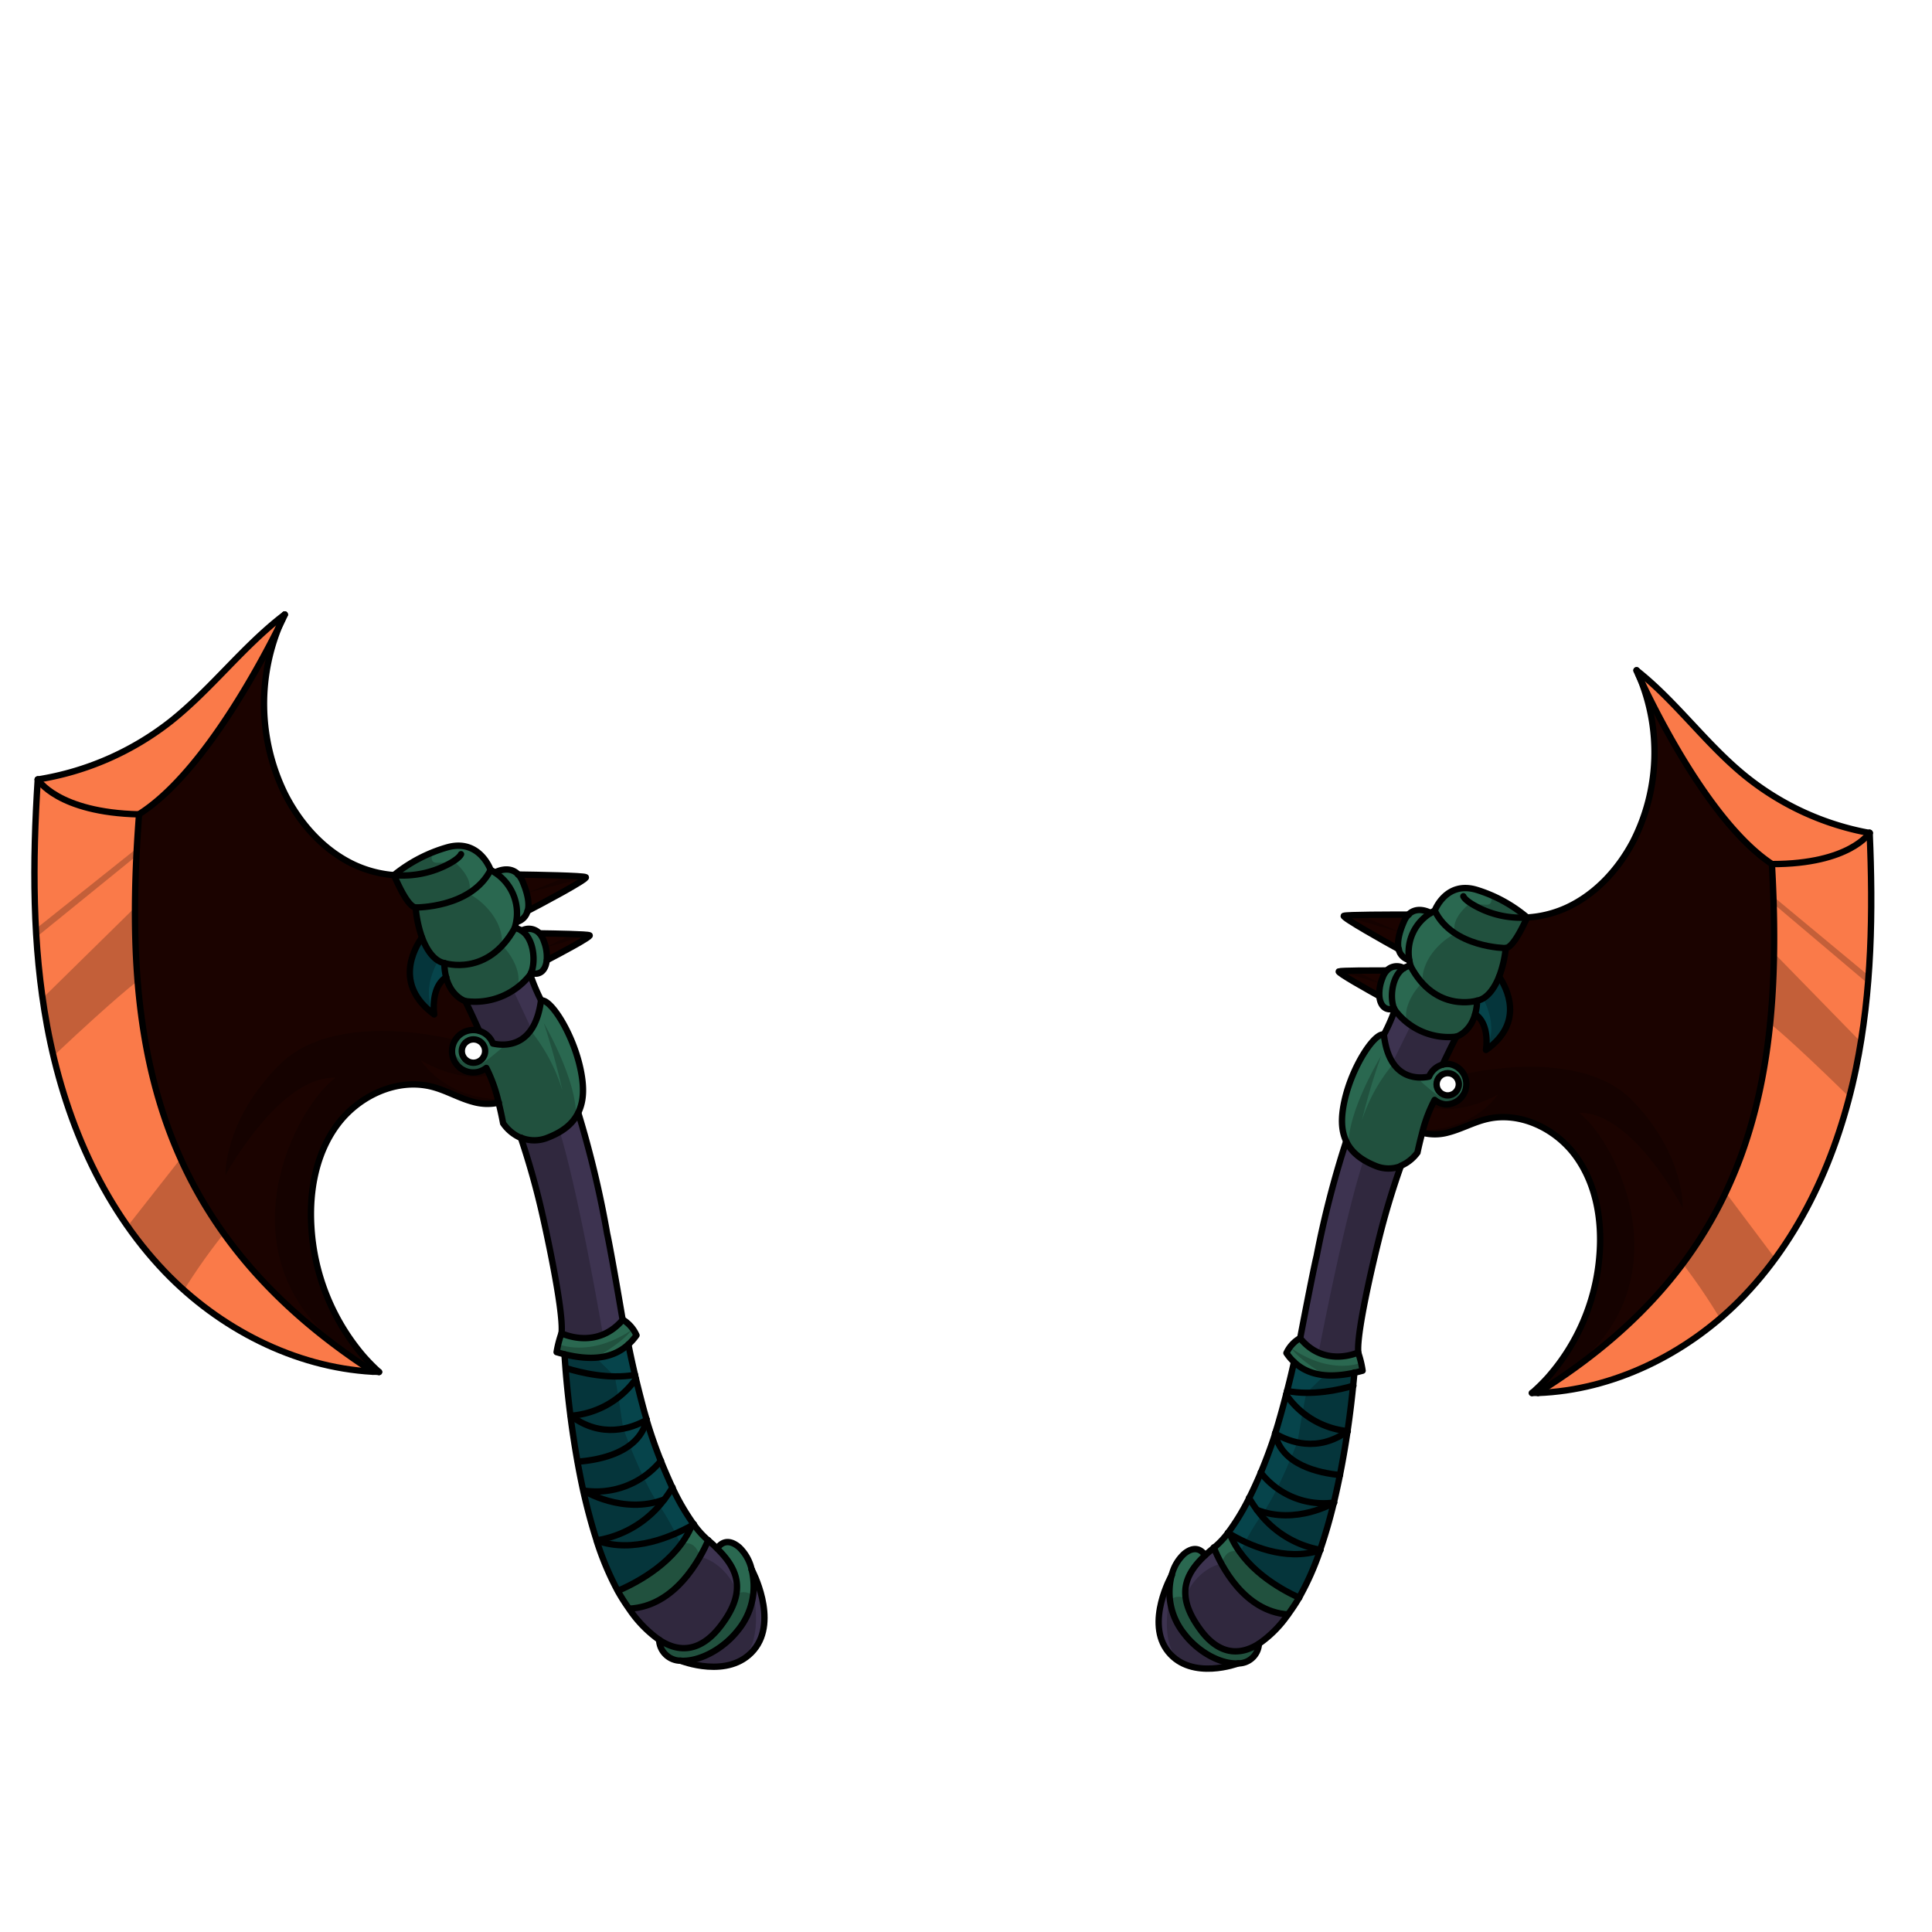 <svg xmlns="http://www.w3.org/2000/svg" viewBox="0 0 432 432">
  <defs>
    <style>.GUNDAN_WEAPON_WEAPON_BACK_GUNDAN_WEAPON-19_cls-1{isolation:isolate;}.GUNDAN_WEAPON_WEAPON_BACK_GUNDAN_WEAPON-19_cls-2{fill:#3d3350;}.GUNDAN_WEAPON_WEAPON_BACK_GUNDAN_WEAPON-19_cls-3{fill:#2a6850;}.GUNDAN_WEAPON_WEAPON_BACK_GUNDAN_WEAPON-19_cls-4{fill:#06444b;}.GUNDAN_WEAPON_WEAPON_BACK_GUNDAN_WEAPON-19_cls-5{fill:#fa7a49;}.GUNDAN_WEAPON_WEAPON_BACK_GUNDAN_WEAPON-19_cls-6{fill:#1b0300;}.GUNDAN_WEAPON_WEAPON_BACK_GUNDAN_WEAPON-19_cls-7{fill:none;stroke:#000;stroke-linecap:round;stroke-linejoin:round;stroke-width:1.42px;}.GUNDAN_WEAPON_WEAPON_BACK_GUNDAN_WEAPON-19_cls-8{opacity:0.22;mix-blend-mode:multiply;}</style>
  </defs>
  <g class="GUNDAN_WEAPON_WEAPON_BACK_GUNDAN_WEAPON-19_cls-1">
    <g id="weapon_back" data-name="weapon back">
      <path class="GUNDAN_WEAPON_WEAPON_BACK_GUNDAN_WEAPON-19_cls-2" d="M164.92,364.62A15.51,15.51,0,0,0,168.08,351s6.09,11.26.47,18-16.4,2.38-16.4,2.38C156,371.64,161.41,369,164.92,364.62Z" />
      <path class="GUNDAN_WEAPON_WEAPON_BACK_GUNDAN_WEAPON-19_cls-3" d="M168.08,351a15.51,15.51,0,0,1-3.16,13.64c-3.51,4.4-8.9,7-12.77,6.7a4.84,4.84,0,0,1-4.77-4.7c4.82,3.23,9.67,2.56,14-3.25,5.79-7.71,3.6-12.65-1-17.15,0,0,1.66-3,4.9-.24a9.82,9.82,0,0,1,2.79,5Z" />
      <path class="GUNDAN_WEAPON_WEAPON_BACK_GUNDAN_WEAPON-19_cls-2" d="M160.39,346.22c4.61,4.5,6.8,9.44,1,17.15-4.35,5.81-9.2,6.48-14,3.25a26.85,26.85,0,0,1-6.66-6.92c10.27-.51,15.85-11.13,17.65-15.31C159.09,345,159.77,345.6,160.39,346.22Z" />
      <path class="GUNDAN_WEAPON_WEAPON_BACK_GUNDAN_WEAPON-19_cls-3" d="M155.17,340.83a19.39,19.39,0,0,0,3.06,3.43.89.89,0,0,1,.14.13c-1.8,4.18-7.38,14.8-17.65,15.31-.3-.42-.6-.85-.89-1.3-.57-.85-1.12-1.76-1.64-2.7,4.64-2,13.12-6.6,16.51-14.6l.44-.31Z" />
      <path class="GUNDAN_WEAPON_WEAPON_BACK_GUNDAN_WEAPON-19_cls-4" d="M155.14,340.79l-.44.31c-3.39,8-11.87,12.59-16.51,14.6a65.66,65.66,0,0,1-4.71-11.21s0,0,0-.06c-1.16-3.6-2.15-7.38-3-11.14-.47-2.17-.9-4.34-1.28-6.46-.64-3.61-1.17-7.09-1.57-10.26-.55-4.3-.9-8-1.11-10.67-.1-1.29-.17-2.32-.22-3.06,5.1,1.23,10.32,1.33,14.22-2.22.3,1.52.77,3.81,1.48,6.81l.21.9c.42,1.74.91,3.71,1.49,5.89.26,1,.56,2.06.88,3.14a.76.76,0,0,0,0,.11c.87,2.93,1.95,6.07,3.18,9.15.8,2,1.68,4,2.59,6h0A51.12,51.12,0,0,0,155.14,340.79Z" />
      <path class="GUNDAN_WEAPON_WEAPON_BACK_GUNDAN_WEAPON-19_cls-3" d="M142.32,298.57a13,13,0,0,1-1.81,2.05c-3.9,3.55-9.12,3.45-14.22,2.22-.61-.15-1.22-.32-1.83-.5a24.63,24.63,0,0,1,1.1-4.25s7.8,3.84,13.67-3A7.75,7.75,0,0,1,142.32,298.57Z" />
      <path class="GUNDAN_WEAPON_WEAPON_BACK_GUNDAN_WEAPON-19_cls-3" d="M116.65,208.09a3.28,3.28,0,0,1,4,.61,5.43,5.43,0,0,1,1,1.84,9.53,9.53,0,0,1,.61,4.16c-.22,2.21-1.5,3.5-3.52,2.83,1.08-2.48.65-7.66-2.13-9.43Z" />
      <path class="GUNDAN_WEAPON_WEAPON_BACK_GUNDAN_WEAPON-19_cls-3" d="M116.86,197.21c1.09,2.62,1.53,4.87,1.1,6.48h0a3.33,3.33,0,0,1-2.51,2.47h0a10.81,10.81,0,0,0-4.8-11.08h0s3.08-1.75,5.18.48A5.64,5.64,0,0,1,116.86,197.21Z" />
      <path class="GUNDAN_WEAPON_WEAPON_BACK_GUNDAN_WEAPON-19_cls-4" d="M99.39,215.35a13,13,0,0,0,.39,3.14c-2.61,1.66-3,5.5-2.69,8.34-9.07-6.64-4.47-14.74-2.73-17.21C95.57,212.87,97.36,215,99.39,215.35Z" />
      <path class="GUNDAN_WEAPON_WEAPON_BACK_GUNDAN_WEAPON-19_cls-3" d="M116.64,208.1a3.64,3.64,0,0,0-1.54-.59,12.71,12.71,0,0,0,.34-1.35,10.81,10.81,0,0,0-4.8-11.08,9.07,9.07,0,0,0-.93-.58s-2.45-7-9.59-5.06a33.5,33.5,0,0,0-12,6.23c1.41,3.27,3.36,7.1,4.85,7.24a26.31,26.31,0,0,0,1.42,6.71c1.21,3.25,3,5.35,5,5.73a13,13,0,0,0,.39,3.14c1.12,4.39,4.3,5.36,4.3,5.36a15.69,15.69,0,0,0,14.51-5.95,2.53,2.53,0,0,0,.18-.37C119.85,215.05,119.42,209.87,116.64,208.1Z" />
      <path class="GUNDAN_WEAPON_WEAPON_BACK_GUNDAN_WEAPON-19_cls-2" d="M135.76,275.8a225.09,225.09,0,0,0-6.45-27c-1.24,2.5-3.53,4.25-6.79,5.51a7.86,7.86,0,0,1-6,0A175.41,175.41,0,0,1,121.38,272s4.77,20.93,4.18,26.13c0,0,7.8,3.84,13.67-3C136.31,278,135.76,275.8,135.76,275.8Z" />
      <path class="GUNDAN_WEAPON_WEAPON_BACK_GUNDAN_WEAPON-19_cls-2" d="M121,223.7a41.09,41.09,0,0,1-2.43-5.8,15.69,15.69,0,0,1-14.51,5.95s1.23,2.47,3.08,6.61a4.79,4.79,0,0,1,3.11,2.86C112.89,233.9,119.61,234.31,121,223.7Z" />
      <path class="GUNDAN_WEAPON_WEAPON_BACK_GUNDAN_WEAPON-19_cls-3" d="M108.47,234.79a2.61,2.61,0,1,0-2.37,2.83A2.62,2.62,0,0,0,108.47,234.79Zm1.8-1.47c2.62.58,9.34,1,10.75-9.62,2.16-.5,7.31,7.59,8.92,15.76.78,4,.55,7-.63,9.39s-3.53,4.25-6.79,5.51a7.86,7.86,0,0,1-6,0h0a9.36,9.36,0,0,1-3.9-3.24s-.38-2.06-1-4.59a32.73,32.73,0,0,0-2.76-7.79,4.76,4.76,0,1,1,1.48-5.43Z" />
      <path class="GUNDAN_WEAPON_WEAPON_BACK_GUNDAN_WEAPON-19_cls-5" d="M31.08,182.09c14.94-9.47,28.89-37,32-43.36.08-.16.14-.32.22-.47l.36-.75a.24.24,0,0,1,0-.07v0c-9.22,7-16.4,16.69-25.54,23.93A64.55,64.55,0,0,1,8.44,174.29c-1.18,18.44-1.26,37,2.1,55.16,3.75,20.23,12.05,40,26.29,54.88,12.18,12.7,29,21.4,46.48,22.39C34.1,274.75,27.19,232.75,31.08,182.09Z" />
      <path class="GUNDAN_WEAPON_WEAPON_BACK_GUNDAN_WEAPON-19_cls-6" d="M121.68,210.54a9.53,9.53,0,0,1,.61,4.16c2.54-1.32,10.07-5.27,9.55-5.56s-7.81-.39-11.2-.44A5.43,5.43,0,0,1,121.68,210.54Z" />
      <path class="GUNDAN_WEAPON_WEAPON_BACK_GUNDAN_WEAPON-19_cls-6" d="M131,196.14c-.65-.35-11-.53-15.16-.59a5.64,5.64,0,0,1,1,1.66c1.09,2.62,1.53,4.87,1.1,6.48C120.67,202.29,131.71,196.52,131,196.14Z" />
      <path class="GUNDAN_WEAPON_WEAPON_BACK_GUNDAN_WEAPON-19_cls-6" d="M106.28,239.74a4.74,4.74,0,0,1-.82-9.44,4.81,4.81,0,0,1,1.7.16c-1.85-4.14-3.08-6.61-3.08-6.61s-3.18-1-4.3-5.36c-2.61,1.66-3,5.5-2.69,8.34-9.07-6.64-4.47-14.74-2.73-17.21a26.31,26.31,0,0,1-1.42-6.71c-1.49-.14-3.44-4-4.85-7.24a25.83,25.83,0,0,1-9-2.38c-6.75-3.21-12-9.11-15.38-15.79A45.76,45.76,0,0,1,63,138.73c-3.07,6.34-17,33.89-32,43.36-3.89,50.66,3,92.66,52.23,124.63h0c.48,0,1,0,1.44.06a43.25,43.25,0,0,1-3.61-3.68,48.82,48.82,0,0,1-11.54-28.87c-.48-8,1.06-16.43,5.89-22.85S88.84,241,96.61,243c3.17.81,6,2.53,9.21,3.38a11.6,11.6,0,0,0,5.73.16,32.73,32.73,0,0,0-2.76-7.79A4.77,4.77,0,0,1,106.28,239.74Z" />
      <path class="GUNDAN_WEAPON_WEAPON_BACK_GUNDAN_WEAPON-19_cls-7" d="M126.51,305.9c3.35,1.05,9.58,2.56,15.48,1.53" />
      <path class="GUNDAN_WEAPON_WEAPON_BACK_GUNDAN_WEAPON-19_cls-7" d="M127.62,316.57a19.73,19.73,0,0,0,14.58-8.24" />
      <path class="GUNDAN_WEAPON_WEAPON_BACK_GUNDAN_WEAPON-19_cls-7" d="M127.62,316.57c6.93,5.19,13.55,2.84,16.91.95l.08,0" />
      <path class="GUNDAN_WEAPON_WEAPON_BACK_GUNDAN_WEAPON-19_cls-7" d="M144.57,317.36a.94.94,0,0,1,0,.16c-1.63,7.21-10.36,8.93-15.34,9.31" />
      <path class="GUNDAN_WEAPON_WEAPON_BACK_GUNDAN_WEAPON-19_cls-7" d="M147.79,326.62a18.68,18.68,0,0,1-17.29,6.67h0" />
      <path class="GUNDAN_WEAPON_WEAPON_BACK_GUNDAN_WEAPON-19_cls-7" d="M150.38,332.58h0a28.27,28.27,0,0,1-1.85,2.72,23.42,23.42,0,0,1-15.07,9.12" />
      <path class="GUNDAN_WEAPON_WEAPON_BACK_GUNDAN_WEAPON-19_cls-7" d="M130.48,333.29s8.81,5.49,18.05,2" />
      <path class="GUNDAN_WEAPON_WEAPON_BACK_GUNDAN_WEAPON-19_cls-7" d="M133.48,344.49c8.18,2.93,16.92-1,21.22-3.39l.47-.27" />
      <path class="GUNDAN_WEAPON_WEAPON_BACK_GUNDAN_WEAPON-19_cls-7" d="M63.65,137.44v0" />
      <path class="GUNDAN_WEAPON_WEAPON_BACK_GUNDAN_WEAPON-19_cls-7" d="M103.09,191c-.39.9-2.41,2-2.41,2a21.91,21.91,0,0,1-12.59,2.68,25.83,25.83,0,0,1-9-2.38c-6.75-3.21-12-9.11-15.38-15.79A45.76,45.76,0,0,1,63,138.73c.08-.16.14-.32.22-.47" />
      <path class="GUNDAN_WEAPON_WEAPON_BACK_GUNDAN_WEAPON-19_cls-7" d="M63.66,137.41h0c-9.22,7-16.4,16.69-25.54,23.93A64.55,64.55,0,0,1,8.44,174.29" />
      <path class="GUNDAN_WEAPON_WEAPON_BACK_GUNDAN_WEAPON-19_cls-7" d="M83.32,306.72c.48,0,1,0,1.44.06" />
      <path class="GUNDAN_WEAPON_WEAPON_BACK_GUNDAN_WEAPON-19_cls-7" d="M8.44,174.29c-1.18,18.44-1.26,37,2.1,55.16,3.75,20.23,12.05,40,26.29,54.88,12.18,12.7,29,21.4,46.48,22.39" />
      <path class="GUNDAN_WEAPON_WEAPON_BACK_GUNDAN_WEAPON-19_cls-7" d="M84.76,306.78a43.25,43.25,0,0,1-3.61-3.68,48.82,48.82,0,0,1-11.54-28.87c-.48-8,1.06-16.43,5.89-22.85S88.84,241,96.61,243c3.17.81,6,2.53,9.21,3.38a11.6,11.6,0,0,0,5.73.16" />
      <path class="GUNDAN_WEAPON_WEAPON_BACK_GUNDAN_WEAPON-19_cls-7" d="M116.47,254.38a7.86,7.86,0,0,0,6,0c3.26-1.26,5.55-3,6.79-5.51s1.41-5.42.63-9.39c-1.61-8.17-6.76-16.26-8.92-15.76-1.41,10.61-8.13,10.2-10.75,9.62a4.69,4.69,0,0,0-4.81-3,4.74,4.74,0,1,0,3.33,8.45,32.73,32.73,0,0,1,2.76,7.79c.63,2.53,1,4.59,1,4.59a9.36,9.36,0,0,0,3.9,3.24" />
      <circle class="GUNDAN_WEAPON_WEAPON_BACK_GUNDAN_WEAPON-19_cls-7" cx="105.87" cy="235.02" r="2.61" />
      <path class="GUNDAN_WEAPON_WEAPON_BACK_GUNDAN_WEAPON-19_cls-7" d="M116.46,254.37h0A175.41,175.41,0,0,1,121.38,272s4.77,20.93,4.18,26.13c0,0,7.8,3.84,13.67-3-2.92-17.1-3.47-19.26-3.47-19.26a225.09,225.09,0,0,0-6.45-27" />
      <path class="GUNDAN_WEAPON_WEAPON_BACK_GUNDAN_WEAPON-19_cls-7" d="M121,223.7a41.09,41.09,0,0,1-2.43-5.8,2.53,2.53,0,0,0,.18-.37c1.08-2.48.65-7.66-2.13-9.43a3.64,3.64,0,0,0-1.54-.59,12.71,12.71,0,0,0,.34-1.35,10.81,10.81,0,0,0-4.8-11.08,9.07,9.07,0,0,0-.93-.58s-2.45-7-9.59-5.06a33.5,33.5,0,0,0-12,6.23" />
      <path class="GUNDAN_WEAPON_WEAPON_BACK_GUNDAN_WEAPON-19_cls-7" d="M88.09,195.67c1.41,3.27,3.36,7.1,4.85,7.24a26.31,26.31,0,0,0,1.42,6.71c1.21,3.25,3,5.35,5,5.73a13,13,0,0,0,.39,3.14c1.12,4.39,4.3,5.36,4.3,5.36s1.23,2.47,3.08,6.61" />
      <path class="GUNDAN_WEAPON_WEAPON_BACK_GUNDAN_WEAPON-19_cls-7" d="M92.94,202.91s12.44.16,16.77-8.41" />
      <path class="GUNDAN_WEAPON_WEAPON_BACK_GUNDAN_WEAPON-19_cls-7" d="M99.39,215.35s9.62,3.18,15.71-7.84" />
      <path class="GUNDAN_WEAPON_WEAPON_BACK_GUNDAN_WEAPON-19_cls-7" d="M104.08,223.85a15.69,15.69,0,0,0,14.51-5.95" />
      <path class="GUNDAN_WEAPON_WEAPON_BACK_GUNDAN_WEAPON-19_cls-7" d="M118,203.69c.43-1.61,0-3.86-1.1-6.48a5.64,5.64,0,0,0-1-1.66c-2.1-2.23-5.18-.48-5.18-.48h0" />
      <path class="GUNDAN_WEAPON_WEAPON_BACK_GUNDAN_WEAPON-19_cls-7" d="M115.45,206.16a3.33,3.33,0,0,0,2.51-2.47" />
      <path class="GUNDAN_WEAPON_WEAPON_BACK_GUNDAN_WEAPON-19_cls-7" d="M116.64,208.1h0a3.28,3.28,0,0,1,4,.61,5.43,5.43,0,0,1,1,1.84,9.53,9.53,0,0,1,.61,4.16c-.22,2.21-1.5,3.5-3.52,2.83" />
      <path class="GUNDAN_WEAPON_WEAPON_BACK_GUNDAN_WEAPON-19_cls-7" d="M115.82,195.55c4.19.06,14.51.24,15.16.59s-10.31,6.15-13,7.55h0" />
      <path class="GUNDAN_WEAPON_WEAPON_BACK_GUNDAN_WEAPON-19_cls-7" d="M120.64,208.7c3.39.05,10.72.17,11.2.44s-7,4.24-9.55,5.56" />
      <path class="GUNDAN_WEAPON_WEAPON_BACK_GUNDAN_WEAPON-19_cls-7" d="M94.36,209.62c-1.74,2.47-6.34,10.57,2.73,17.21-.34-2.84.08-6.68,2.69-8.34" />
      <path class="GUNDAN_WEAPON_WEAPON_BACK_GUNDAN_WEAPON-19_cls-7" d="M125.56,298.09a24.63,24.63,0,0,0-1.1,4.25c.61.18,1.22.35,1.83.5,5.1,1.23,10.32,1.33,14.22-2.22a13,13,0,0,0,1.81-2.05,7.75,7.75,0,0,0-3.09-3.51" />
      <path class="GUNDAN_WEAPON_WEAPON_BACK_GUNDAN_WEAPON-19_cls-7" d="M140.51,300.62c.3,1.52.77,3.81,1.48,6.81l.21.9c.42,1.74.91,3.71,1.49,5.89.26,1,.56,2.06.88,3.14a.76.76,0,0,0,0,.11c.87,2.93,1.95,6.07,3.18,9.15.8,2,1.68,4,2.59,6h0a51.12,51.12,0,0,0,4.76,8.2l0,0a19.39,19.39,0,0,0,3.06,3.43.89.89,0,0,1,.14.13c.72.6,1.4,1.21,2,1.83,4.61,4.5,6.8,9.44,1,17.15-4.35,5.81-9.2,6.48-14,3.25a26.85,26.85,0,0,1-6.66-6.92c-.3-.42-.6-.85-.89-1.3-.57-.85-1.12-1.76-1.64-2.7a65.66,65.66,0,0,1-4.71-11.21s0,0,0-.06c-1.16-3.6-2.15-7.38-3-11.14-.47-2.17-.9-4.34-1.28-6.46-.64-3.61-1.17-7.09-1.57-10.26-.55-4.3-.9-8-1.11-10.67-.1-1.29-.17-2.32-.22-3.06" />
      <path class="GUNDAN_WEAPON_WEAPON_BACK_GUNDAN_WEAPON-19_cls-7" d="M138.19,355.7c4.64-2,13.12-6.6,16.51-14.6" />
      <path class="GUNDAN_WEAPON_WEAPON_BACK_GUNDAN_WEAPON-19_cls-7" d="M140.72,359.7c10.27-.51,15.85-11.13,17.65-15.31" />
      <path class="GUNDAN_WEAPON_WEAPON_BACK_GUNDAN_WEAPON-19_cls-7" d="M168.08,351a15.51,15.51,0,0,1-3.16,13.64c-3.51,4.4-8.9,7-12.77,6.7a4.84,4.84,0,0,1-4.77-4.7" />
      <path class="GUNDAN_WEAPON_WEAPON_BACK_GUNDAN_WEAPON-19_cls-7" d="M160.39,346.22s1.66-3,4.9-.24a9.82,9.82,0,0,1,2.79,5" />
      <path class="GUNDAN_WEAPON_WEAPON_BACK_GUNDAN_WEAPON-19_cls-7" d="M152.15,371.32s10.77,4.32,16.4-2.38-.47-18-.47-18h0" />
      <path class="GUNDAN_WEAPON_WEAPON_BACK_GUNDAN_WEAPON-19_cls-7" d="M63.68,137.39l0,0v0a.24.24,0,0,0,0,.07l-.36.75c-.06.14-.14.29-.22.47-3.07,6.34-17,33.89-32,43.36-3.89,50.66,3,92.66,52.23,124.63h0" />
      <path class="GUNDAN_WEAPON_WEAPON_BACK_GUNDAN_WEAPON-19_cls-7" d="M8.44,174.29s4.42,7.39,22.64,7.8" />
      <g class="GUNDAN_WEAPON_WEAPON_BACK_GUNDAN_WEAPON-19_cls-8">
        <path d="M30.17,202.91,9.52,223.21s1.16,9.11,2.43,12.92c14.61-13.75,18.8-16.74,18.8-16.74S29.87,206.69,30.17,202.91Z" />
        <polygon points="30.58 189.7 7.92 207.77 8.08 209.59 30.49 191.4 30.58 189.7" />
        <path d="M40.37,259.1,28.52,274.19s7.71,10.26,12.61,14.28A132.09,132.09,0,0,1,50,275.9S43.66,267.37,40.37,259.1Z" />
        <path d="M96.66,190.91s-.66,1.87.84,2a20.08,20.08,0,0,0,3.94-.34s4.87,3.83,3.3,7.22c3.74,1.9,8,6.66,7.47,11.61,1.79,1.48,5,6.5,3.22,9.66-4.05,2.46-8.84,3.95-11.35,2.82-3.15-1.74-4.4-3.88-4.69-8.5-3.33-1.09-6.1-5.7-6.23-12.66-1.25.22-3.35-2.72-4.94-7.13A31.18,31.18,0,0,1,96.66,190.91Z" />
        <polygon points="130.43 196.36 117.72 199.7 127.2 195.82 130.43 196.36" />
        <polygon points="131.54 209.07 121.65 211.98 128.25 208.75 131.54 209.07" />
        <path d="M114.87,221.64l4,8.54a7.15,7.15,0,0,1-8.66,2.95,10.42,10.42,0,0,0-3-2.67l-2.86-6.16S110.77,224.3,114.87,221.64Z" />
        <path d="M118.9,230.75a39.56,39.56,0,0,1,6.85,13.08,152.58,152.58,0,0,0-4.17-15.1s7.44,12.7,7.22,21c-5,5.74-12.36,7.34-16.29,1.09-1-6.25-3-11.89-3.72-12.1-2.51,1-7.05,1.88-7.57-3.91.84,1.74,3.91,5.26,7.74,2.2s4.05-3.49,4.05-3.49A6.79,6.79,0,0,0,118.9,230.75Z" />
        <path d="M134.8,298.35s-5.86-34.57-10.39-47.66c-4.62,3.09-8.4,2.47-8.4,2.47a219,219,0,0,1,6.65,24.76c2.1,11.24,2.9,20.17,2.9,20.17S128.57,300.67,134.8,298.35Z" />
        <path d="M133.25,303.58l4.23,4.19.82,4.67s1,6.82,1.07,7,4,11.14,7.69,16.64a53.78,53.78,0,0,1,5.15,9.3s3.11-1.65,4.29,2.73c3.87.76,7.71,5,8.24,8.34a3,3,0,0,1,3.88.68s2.63,13-5.21,15.06c-7.37,1.11-10.15-.86-10.15-.86s-4.93.46-5.66-4.57c-6-5.28-6.88-7.07-6.88-7.07a53.89,53.89,0,0,1-7.26-15.27c-2.39-8.54-5.58-24.93-5.58-24.93l-1.44-16.37-2-.79.35-1.81s6.91,3.17,16.36-3.07C139.45,300,133.25,303.58,133.25,303.58Z" />
        <path d="M101.85,232.53S75.2,225.42,62.57,238,50.4,262.81,50.4,262.81,62.48,240.53,75,241c-10.27,7.62-28.69,45.81,9.72,65.77-8.13-7.35-15.41-20.17-15.08-34.5S75,245.16,90.89,242.54c5.64-.47,11.54,2.64,11.54,2.64s6.51,3.53,11.7.4c-4.93.79-14.53-.78-20-8.45,11.94,6.68,18.52,2.06,18.52,2.06l-3.83-.44S99.72,242.41,101.85,232.53Z" />
        <path d="M98,214.8s-4,6.2-1,12c-4.68-4.31-7.7-8.78-2.82-17.45C96.12,213.55,98,214.8,98,214.8Z" />
      </g>
      <path class="GUNDAN_WEAPON_WEAPON_BACK_GUNDAN_WEAPON-19_cls-2" d="M264.78,365.29A14.82,14.82,0,0,1,262,352.18s-6,10.65-.79,17.17,15.64,2.59,15.64,2.59C273.15,372.17,268.05,369.57,264.78,365.29Z" />
      <path class="GUNDAN_WEAPON_WEAPON_BACK_GUNDAN_WEAPON-19_cls-3" d="M262,352.18a14.82,14.82,0,0,0,2.77,13.11c3.27,4.28,8.37,6.88,12.08,6.65a4.62,4.62,0,0,0,4.65-4.4c-4.67,3-9.3,2.26-13.34-3.38-5.39-7.49-3.21-12.17,1.28-16.38,0,0-1.53-2.92-4.68-.33a9.51,9.51,0,0,0-2.76,4.72Z" />
      <path class="GUNDAN_WEAPON_WEAPON_BACK_GUNDAN_WEAPON-19_cls-2" d="M269.45,347.78c-4.49,4.21-6.67,8.89-1.28,16.38,4,5.64,8.67,6.37,13.34,3.38A25.58,25.58,0,0,0,288,361c-9.82-.68-15-10.94-16.6-15C270.73,346.63,270.06,347.2,269.45,347.78Z" />
      <path class="GUNDAN_WEAPON_WEAPON_BACK_GUNDAN_WEAPON-19_cls-3" d="M274.56,342.72a18.87,18.87,0,0,1-3,3.22l-.14.12c1.64,4,6.78,14.3,16.6,15,.29-.39.59-.8.87-1.22.56-.81,1.11-1.66,1.62-2.56-4.4-2-12.42-6.56-15.52-14.27l-.4-.31Z" />
      <path class="GUNDAN_WEAPON_WEAPON_BACK_GUNDAN_WEAPON-19_cls-4" d="M274.59,342.68l.4.31c3.1,7.71,11.12,12.26,15.52,14.27a61.76,61.76,0,0,0,4.71-10.63l0-.06c1.18-3.41,2.2-7,3.07-10.6.49-2.07.94-4.13,1.35-6.15.68-3.44,1.25-6.76,1.69-9.78.61-4.11,1-7.65,1.26-10.19.13-1.23.22-2.22.27-2.92C298,308,293,308,289.34,304.54c-.31,1.44-.81,3.62-1.55,6.48-.07.28-.14.56-.22.85-.43,1.66-.93,3.54-1.53,5.62-.27.95-.57,1.95-.91,3a.19.19,0,0,1,0,.11c-.88,2.78-2,5.76-3.2,8.68-.82,1.93-1.69,3.84-2.6,5.66h0A49.92,49.92,0,0,1,274.59,342.68Z" />
      <path class="GUNDAN_WEAPON_WEAPON_BACK_GUNDAN_WEAPON-19_cls-3" d="M287.65,302.54a11.58,11.58,0,0,0,1.69,2C293,308,298,308,302.89,306.93c.59-.14,1.18-.28,1.76-.44a22.66,22.66,0,0,0-1-4.09s-7.53,3.53-13-3.16A7.42,7.42,0,0,0,287.65,302.54Z" />
      <path class="GUNDAN_WEAPON_WEAPON_BACK_GUNDAN_WEAPON-19_cls-3" d="M313.91,216.48a3.13,3.13,0,0,0-3.82.51,5.18,5.18,0,0,0-1,1.75,9.21,9.21,0,0,0-.67,4c.17,2.12,1.38,3.38,3.32,2.77-1-2.39-.48-7.33,2.21-9Z" />
      <path class="GUNDAN_WEAPON_WEAPON_BACK_GUNDAN_WEAPON-19_cls-3" d="M313.92,206.08c-1.09,2.48-1.56,4.62-1.18,6.17h0a3.17,3.17,0,0,0,2.35,2.4h0a10.3,10.3,0,0,1,4.8-10.5h0s-2.91-1.74-5,.36A5.09,5.09,0,0,0,313.92,206.08Z" />
      <path class="GUNDAN_WEAPON_WEAPON_BACK_GUNDAN_WEAPON-19_cls-4" d="M330.28,223.75a11.69,11.69,0,0,1-.43,3c2.47,1.64,2.8,5.32,2.42,8,8.8-6.18,4.55-14,2.94-16.41C334,221.46,332.23,223.43,330.28,223.75Z" />
      <path class="GUNDAN_WEAPON_WEAPON_BACK_GUNDAN_WEAPON-19_cls-3" d="M313.92,216.49a3.7,3.7,0,0,1,1.48-.53,13.31,13.31,0,0,1-.29-1.3,10.3,10.3,0,0,1,4.8-10.5,6.89,6.89,0,0,1,.91-.54s2.47-6.64,9.26-4.66a32,32,0,0,1,11.38,6.19c-1.4,3.1-3.34,6.72-4.77,6.83a25,25,0,0,1-1.48,6.39c-1.22,3.09-3,5.06-4.93,5.38a11.69,11.69,0,0,1-.43,3c-1.15,4.18-4.21,5.05-4.21,5.05a15,15,0,0,1-13.77-6,3,3,0,0,1-.16-.36C310.72,223.08,311.23,218.14,313.92,216.49Z" />
      <path class="GUNDAN_WEAPON_WEAPON_BACK_GUNDAN_WEAPON-19_cls-2" d="M294.35,280.89A217.28,217.28,0,0,1,301,255.23c1.14,2.42,3.3,4.13,6.4,5.4a7.48,7.48,0,0,0,5.78.13,170.83,170.83,0,0,0-5,16.73s-5,19.92-4.5,24.91c0,0-7.53,3.53-13-3.16C293.79,282.94,294.35,280.89,294.35,280.89Z" />
      <path class="GUNDAN_WEAPON_WEAPON_BACK_GUNDAN_WEAPON-19_cls-2" d="M309.44,231.34a39.13,39.13,0,0,0,2.43-5.51,15,15,0,0,0,13.77,6s-1.22,2.33-3.07,6.26a4.58,4.58,0,0,0-3,2.68C317,241.24,310.59,241.51,309.44,231.34Z" />
      <path class="GUNDAN_WEAPON_WEAPON_BACK_GUNDAN_WEAPON-19_cls-3" d="M323.45,244.93a2.49,2.49,0,1,0-2.22-2.75A2.49,2.49,0,0,0,323.45,244.93Zm-.88-6.87a4.64,4.64,0,0,1,1.63-.12,4.54,4.54,0,0,1-1,9,4.59,4.59,0,0,1-2.38-1,32.07,32.07,0,0,0-2.79,7.39c-.65,2.42-1.05,4.38-1.05,4.38a9,9,0,0,1-3.79,3h0a7.48,7.48,0,0,1-5.78-.13c-3.1-1.27-5.26-3-6.4-5.4s-1.24-5.21-.42-9c1.69-7.77,6.77-15.42,8.83-14.89,1.15,10.17,7.58,9.9,10.1,9.4A4.58,4.58,0,0,1,322.57,238.06Z" />
      <path class="GUNDAN_WEAPON_WEAPON_BACK_GUNDAN_WEAPON-19_cls-5" d="M396.26,193.24c-14.12-9.34-26.93-36-29.75-42.08-.07-.15-.13-.31-.2-.45-.16-.36-.28-.6-.33-.73s0,0,0-.06,0,0,0,0c8.68,6.82,15.36,16.27,24,23.37a61.73,61.73,0,0,0,28.14,13c.77,17.66.5,35.43-3.06,52.72-4,19.28-12.28,38.05-26.19,52-11.89,11.91-28.18,19.92-44.88,20.54C391.61,281.81,399,241.77,396.26,193.24Z" />
      <path class="GUNDAN_WEAPON_WEAPON_BACK_GUNDAN_WEAPON-19_cls-6" d="M309.06,218.74a9.21,9.21,0,0,0-.67,4c-2.4-1.31-9.53-5.23-9-5.5s7.48-.23,10.73-.21A5.18,5.18,0,0,0,309.06,218.74Z" />
      <path class="GUNDAN_WEAPON_WEAPON_BACK_GUNDAN_WEAPON-19_cls-6" d="M300.43,204.78c.63-.32,10.51-.3,14.52-.27a5.09,5.09,0,0,0-1,1.57c-1.09,2.48-1.56,4.62-1.18,6.17C310.18,210.86,299.73,205.14,300.43,204.78Z" />
      <path class="GUNDAN_WEAPON_WEAPON_BACK_GUNDAN_WEAPON-19_cls-6" d="M323.23,247a4.54,4.54,0,0,0,1-9,4.64,4.64,0,0,0-1.63.12c1.85-3.93,3.07-6.26,3.07-6.26s3.06-.87,4.21-5.05c2.47,1.64,2.8,5.32,2.42,8,8.8-6.18,4.55-14,2.94-16.41a25,25,0,0,0,1.48-6.39c1.43-.11,3.37-3.73,4.77-6.83a24.63,24.63,0,0,0,8.65-2.11c6.52-2.94,11.65-8.49,15-14.8a43.86,43.86,0,0,0,1.38-37.08c2.82,6.13,15.63,32.74,29.75,42.08,2.75,48.53-4.65,88.57-52.33,118.22h0c-.46,0-.91,0-1.38,0a40.94,40.94,0,0,0,3.52-3.45,46.58,46.58,0,0,0,11.59-27.4c.62-7.66-.7-15.73-5.2-22s-12.56-10.19-20-8.42c-3.05.72-5.83,2.31-8.87,3.06a11,11,0,0,1-5.49,0,32.07,32.07,0,0,1,2.79-7.39A4.59,4.59,0,0,0,323.23,247Z" />
      <path class="GUNDAN_WEAPON_WEAPON_BACK_GUNDAN_WEAPON-19_cls-7" d="M302.62,309.85c-3.21.94-9.2,2.27-14.83,1.17" />
      <path class="GUNDAN_WEAPON_WEAPON_BACK_GUNDAN_WEAPON-19_cls-7" d="M301.36,320a18.93,18.93,0,0,1-13.79-8.17" />
      <path class="GUNDAN_WEAPON_WEAPON_BACK_GUNDAN_WEAPON-19_cls-7" d="M301.36,320c-6.73,4.83-13,2.45-16.19.58l-.08,0" />
      <path class="GUNDAN_WEAPON_WEAPON_BACK_GUNDAN_WEAPON-19_cls-7" d="M285.13,320.47s0,.11,0,.15c1.42,6.93,9.74,8.74,14.5,9.2" />
      <path class="GUNDAN_WEAPON_WEAPON_BACK_GUNDAN_WEAPON-19_cls-7" d="M281.89,329.26a17.82,17.82,0,0,0,16.4,6.72h0" />
      <path class="GUNDAN_WEAPON_WEAPON_BACK_GUNDAN_WEAPON-19_cls-7" d="M279.29,334.92h0a27.88,27.88,0,0,0,1.72,2.63,22.34,22.34,0,0,0,14.24,9" />
      <path class="GUNDAN_WEAPON_WEAPON_BACK_GUNDAN_WEAPON-19_cls-7" d="M298.31,336s-8.53,5.09-17.3,1.59" />
      <path class="GUNDAN_WEAPON_WEAPON_BACK_GUNDAN_WEAPON-19_cls-7" d="M295.22,346.63c-7.87,2.65-16.16-1.23-20.23-3.64l-.43-.27" />
      <path class="GUNDAN_WEAPON_WEAPON_BACK_GUNDAN_WEAPON-19_cls-7" d="M366,149.92s0,0,0,0" />
      <path class="GUNDAN_WEAPON_WEAPON_BACK_GUNDAN_WEAPON-19_cls-7" d="M327.21,200.41c.35.87,2.26,1.93,2.26,1.93a21,21,0,0,0,12,2.81,24.63,24.63,0,0,0,8.65-2.11c6.52-2.94,11.65-8.49,15-14.8a43.86,43.86,0,0,0,1.38-37.08c-.07-.15-.13-.31-.2-.45" />
      <path class="GUNDAN_WEAPON_WEAPON_BACK_GUNDAN_WEAPON-19_cls-7" d="M365.94,149.89h0c8.68,6.82,15.36,16.27,24,23.37a61.73,61.73,0,0,0,28.14,13" />
      <path class="GUNDAN_WEAPON_WEAPON_BACK_GUNDAN_WEAPON-19_cls-7" d="M343.92,311.46c-.46,0-.91,0-1.38,0" />
      <path class="GUNDAN_WEAPON_WEAPON_BACK_GUNDAN_WEAPON-19_cls-7" d="M418.06,186.21c.77,17.66.5,35.43-3.06,52.72-4,19.28-12.28,38.05-26.19,52-11.89,11.91-28.18,19.92-44.88,20.54" />
      <path class="GUNDAN_WEAPON_WEAPON_BACK_GUNDAN_WEAPON-19_cls-7" d="M342.54,311.49a40.94,40.94,0,0,0,3.52-3.45,46.58,46.58,0,0,0,11.59-27.4c.62-7.66-.7-15.73-5.2-22s-12.56-10.19-20-8.42c-3.05.72-5.83,2.31-8.87,3.06a11,11,0,0,1-5.49,0" />
      <path class="GUNDAN_WEAPON_WEAPON_BACK_GUNDAN_WEAPON-19_cls-7" d="M313.21,260.76a7.48,7.48,0,0,1-5.78-.13c-3.1-1.27-5.26-3-6.4-5.4s-1.24-5.21-.42-9c1.69-7.77,6.77-15.42,8.83-14.89,1.15,10.17,7.58,9.9,10.1,9.4a4.58,4.58,0,0,1,3-2.68,4.64,4.64,0,0,1,1.63-.12,4.54,4.54,0,0,1-1,9,4.59,4.59,0,0,1-2.38-1,32.07,32.07,0,0,0-2.79,7.39c-.65,2.42-1.05,4.38-1.05,4.38a9,9,0,0,1-3.79,3" />
      <circle class="GUNDAN_WEAPON_WEAPON_BACK_GUNDAN_WEAPON-19_cls-7" cx="323.71" cy="242.45" r="2.49" />
      <path class="GUNDAN_WEAPON_WEAPON_BACK_GUNDAN_WEAPON-19_cls-7" d="M313.22,260.76h0a170.83,170.83,0,0,0-5,16.73s-5,19.92-4.5,24.91c0,0-7.53,3.53-13-3.16,3.12-16.3,3.68-18.35,3.68-18.35A217.28,217.28,0,0,1,301,255.23" />
      <path class="GUNDAN_WEAPON_WEAPON_BACK_GUNDAN_WEAPON-19_cls-7" d="M309.44,231.34a39.13,39.13,0,0,0,2.43-5.51,3,3,0,0,1-.16-.36c-1-2.39-.48-7.33,2.21-9a3.7,3.7,0,0,1,1.48-.53,13.31,13.31,0,0,1-.29-1.3,10.3,10.3,0,0,1,4.8-10.5,6.89,6.89,0,0,1,.91-.54s2.47-6.64,9.26-4.66a32,32,0,0,1,11.38,6.19" />
      <path class="GUNDAN_WEAPON_WEAPON_BACK_GUNDAN_WEAPON-19_cls-7" d="M341.46,205.15c-1.4,3.1-3.34,6.72-4.77,6.83a25,25,0,0,1-1.48,6.39c-1.22,3.09-3,5.06-4.93,5.38a11.69,11.69,0,0,1-.43,3c-1.15,4.18-4.21,5.05-4.21,5.05s-1.22,2.33-3.07,6.26" />
      <path class="GUNDAN_WEAPON_WEAPON_BACK_GUNDAN_WEAPON-19_cls-7" d="M336.69,212s-11.9-.08-15.87-8.36" />
      <path class="GUNDAN_WEAPON_WEAPON_BACK_GUNDAN_WEAPON-19_cls-7" d="M330.28,223.75S321,226.61,315.4,216" />
      <path class="GUNDAN_WEAPON_WEAPON_BACK_GUNDAN_WEAPON-19_cls-7" d="M325.64,231.8a15,15,0,0,1-13.77-6" />
      <path class="GUNDAN_WEAPON_WEAPON_BACK_GUNDAN_WEAPON-19_cls-7" d="M312.74,212.25c-.38-1.55.09-3.69,1.18-6.17a5.09,5.09,0,0,1,1-1.57c2.05-2.1,5-.36,5-.36h0" />
      <path class="GUNDAN_WEAPON_WEAPON_BACK_GUNDAN_WEAPON-19_cls-7" d="M315.1,214.66a3.17,3.17,0,0,1-2.35-2.4" />
      <path class="GUNDAN_WEAPON_WEAPON_BACK_GUNDAN_WEAPON-19_cls-7" d="M313.92,216.49h0a3.13,3.13,0,0,0-3.82.51,5.18,5.18,0,0,0-1,1.75,9.21,9.21,0,0,0-.67,4c.17,2.12,1.38,3.38,3.32,2.77" />
      <path class="GUNDAN_WEAPON_WEAPON_BACK_GUNDAN_WEAPON-19_cls-7" d="M315,204.51c-4,0-13.89,0-14.52.27s9.75,6.08,12.31,7.47h0" />
      <path class="GUNDAN_WEAPON_WEAPON_BACK_GUNDAN_WEAPON-19_cls-7" d="M310.09,217c-3.25,0-10.26,0-10.73.21s6.63,4.19,9,5.5" />
      <path class="GUNDAN_WEAPON_WEAPON_BACK_GUNDAN_WEAPON-19_cls-7" d="M335.21,218.37c1.61,2.4,5.86,10.23-2.94,16.41.38-2.71.05-6.39-2.42-8" />
      <path class="GUNDAN_WEAPON_WEAPON_BACK_GUNDAN_WEAPON-19_cls-7" d="M303.68,302.4a22.66,22.66,0,0,1,1,4.09c-.58.16-1.17.3-1.76.44C298,308,293,308,289.34,304.54a11.58,11.58,0,0,1-1.69-2,7.42,7.42,0,0,1,3-3.3" />
      <path class="GUNDAN_WEAPON_WEAPON_BACK_GUNDAN_WEAPON-19_cls-7" d="M289.34,304.54c-.31,1.44-.81,3.62-1.55,6.48-.07.28-.14.56-.22.85-.43,1.66-.93,3.54-1.53,5.62-.27.95-.57,1.95-.91,3a.19.19,0,0,1,0,.11c-.88,2.78-2,5.76-3.2,8.68-.82,1.93-1.69,3.84-2.6,5.66h0a49.92,49.92,0,0,1-4.7,7.75l0,0a18.87,18.87,0,0,1-3,3.22l-.14.12c-.69.57-1.36,1.14-2,1.72-4.49,4.21-6.67,8.89-1.28,16.38,4,5.64,8.67,6.37,13.34,3.38A25.58,25.58,0,0,0,288,361c.29-.39.59-.8.87-1.22.56-.81,1.11-1.66,1.62-2.56a61.76,61.76,0,0,0,4.71-10.63l0-.06c1.18-3.41,2.2-7,3.07-10.6.49-2.07.94-4.13,1.35-6.15.68-3.44,1.25-6.76,1.69-9.78.61-4.11,1-7.65,1.26-10.19.13-1.23.22-2.22.27-2.92" />
      <path class="GUNDAN_WEAPON_WEAPON_BACK_GUNDAN_WEAPON-19_cls-7" d="M290.51,357.26c-4.4-2-12.42-6.56-15.52-14.27" />
      <path class="GUNDAN_WEAPON_WEAPON_BACK_GUNDAN_WEAPON-19_cls-7" d="M288,361c-9.82-.68-15-10.94-16.6-15" />
      <path class="GUNDAN_WEAPON_WEAPON_BACK_GUNDAN_WEAPON-19_cls-7" d="M262,352.18a14.82,14.82,0,0,0,2.77,13.11c3.27,4.28,8.37,6.88,12.08,6.65a4.62,4.62,0,0,0,4.65-4.4" />
      <path class="GUNDAN_WEAPON_WEAPON_BACK_GUNDAN_WEAPON-19_cls-7" d="M269.45,347.78s-1.53-2.92-4.68-.33a9.51,9.51,0,0,0-2.76,4.72" />
      <path class="GUNDAN_WEAPON_WEAPON_BACK_GUNDAN_WEAPON-19_cls-7" d="M276.86,371.94s-10.39,3.93-15.64-2.59.79-17.17.79-17.17h0" />
      <path class="GUNDAN_WEAPON_WEAPON_BACK_GUNDAN_WEAPON-19_cls-7" d="M365.92,149.87l0,0a.08.08,0,0,0,0,0s0,0,0,.06.17.37.33.73c.05.13.12.28.2.45,2.82,6.13,15.63,32.74,29.75,42.08,2.75,48.53-4.65,88.57-52.33,118.22h0" />
      <path class="GUNDAN_WEAPON_WEAPON_BACK_GUNDAN_WEAPON-19_cls-7" d="M418.06,186.21s-4.37,7-21.8,7" />
      <g class="GUNDAN_WEAPON_WEAPON_BACK_GUNDAN_WEAPON-19_cls-8">
        <path d="M396.73,213.17,416.09,233s-1.28,8.69-2.57,12.32c-13.71-13.44-17.66-16.38-17.66-16.38S397,216.8,396.73,213.17Z" />
        <polygon points="396.59 200.53 417.92 218.24 417.73 219.98 396.64 202.15 396.59 200.53" />
        <path d="M385.91,266.72l11,14.66s-7.57,9.67-12.33,13.42a128,128,0,0,0-8.29-12.19S382.6,274.57,385.91,266.72Z" />
        <path d="M333.36,200.43s.6,1.8-.84,1.87a19.69,19.69,0,0,1-3.76-.4s-4.73,3.57-3.3,6.84c-3.61,1.75-7.76,6.22-7.36,11-1.74,1.38-4.86,6.12-3.26,9.18,3.82,2.42,8.38,3.94,10.8,2.91,3.05-1.6,4.28-3.63,4.64-8.05,3.21-1,6-5.33,6.21-12,1.18.24,3.25-2.53,4.86-6.72A30.09,30.09,0,0,0,333.36,200.43Z" />
        <polygon points="300.96 205 313.05 208.44 304.05 204.55 300.96 205" />
        <polygon points="299.65 217.14 309.06 220.11 302.8 216.89 299.65 217.14" />
        <path d="M315.36,229.48l-4,8.09a6.85,6.85,0,0,0,8.23,3,10.1,10.1,0,0,1,2.95-2.5l2.85-5.83S319.23,232.1,315.36,229.48Z" />
        <path d="M311.33,238.12a37.9,37.9,0,0,0-6.8,12.38,146.34,146.34,0,0,1,4.28-14.37s-7.36,12-7.3,20c4.64,5.59,11.68,7.26,15.56,1.35,1.11-6,3.12-11.31,3.78-11.5,2.38,1,6.71,1.94,7.32-3.59-.84,1.65-3.84,4.95-7.45,2s-3.81-3.42-3.81-3.42A6.51,6.51,0,0,1,311.33,238.12Z" />
        <path d="M294.84,302.48s6.26-33,10.85-45.39c4.36,3,8,2.52,8,2.52a207.78,207.78,0,0,0-6.84,23.55c-2.22,10.72-3.16,19.24-3.16,19.24S300.76,304.81,294.84,302.48Z" />
        <path d="M296.22,307.5l-4.12,3.94-.87,4.45s-1.06,6.5-1.16,6.68-4.05,10.58-7.67,15.77a51.83,51.83,0,0,0-5.1,8.79s-2.95-1.63-4.16,2.54c-3.71.65-7.47,4.63-8,7.82a2.86,2.86,0,0,0-3.73.57s-2.75,12.42,4.71,14.5c7,1.21,9.72-.62,9.72-.62s4.71.53,5.5-4.27C287.18,362.73,288,361,288,361a51.74,51.74,0,0,0,7.23-14.47c2.44-8.12,5.81-23.74,5.81-23.74l1.68-15.62,1.91-.72-.3-1.74s-6.67,2.9-15.58-3.25C290.37,303.94,296.22,307.5,296.22,307.5Z" />
        <path d="M327.61,240.14s25.63-6.29,37.46,6,11.18,24,11.18,24-11.14-21.54-23.16-21.32c9.68,7.49,26.58,44.37-10.55,62.73,7.92-6.88,15.12-19,15.09-32.71s-4.61-26-19.73-28.86c-5.38-.55-11.08,2.31-11.08,2.31s-6.3,3.25-11.2.16c4.69.85,13.9-.47,19.32-7.7-11.55,6.16-17.76,1.62-17.76,1.62l3.67-.35S329.46,249.64,327.61,240.14Z" />
        <path d="M331.59,223.25s3.7,6,.69,11.48c4.55-4,7.53-8.25,3-16.63C333.45,222.09,331.59,223.25,331.59,223.25Z" />
      </g>
    </g>
  </g>
</svg>